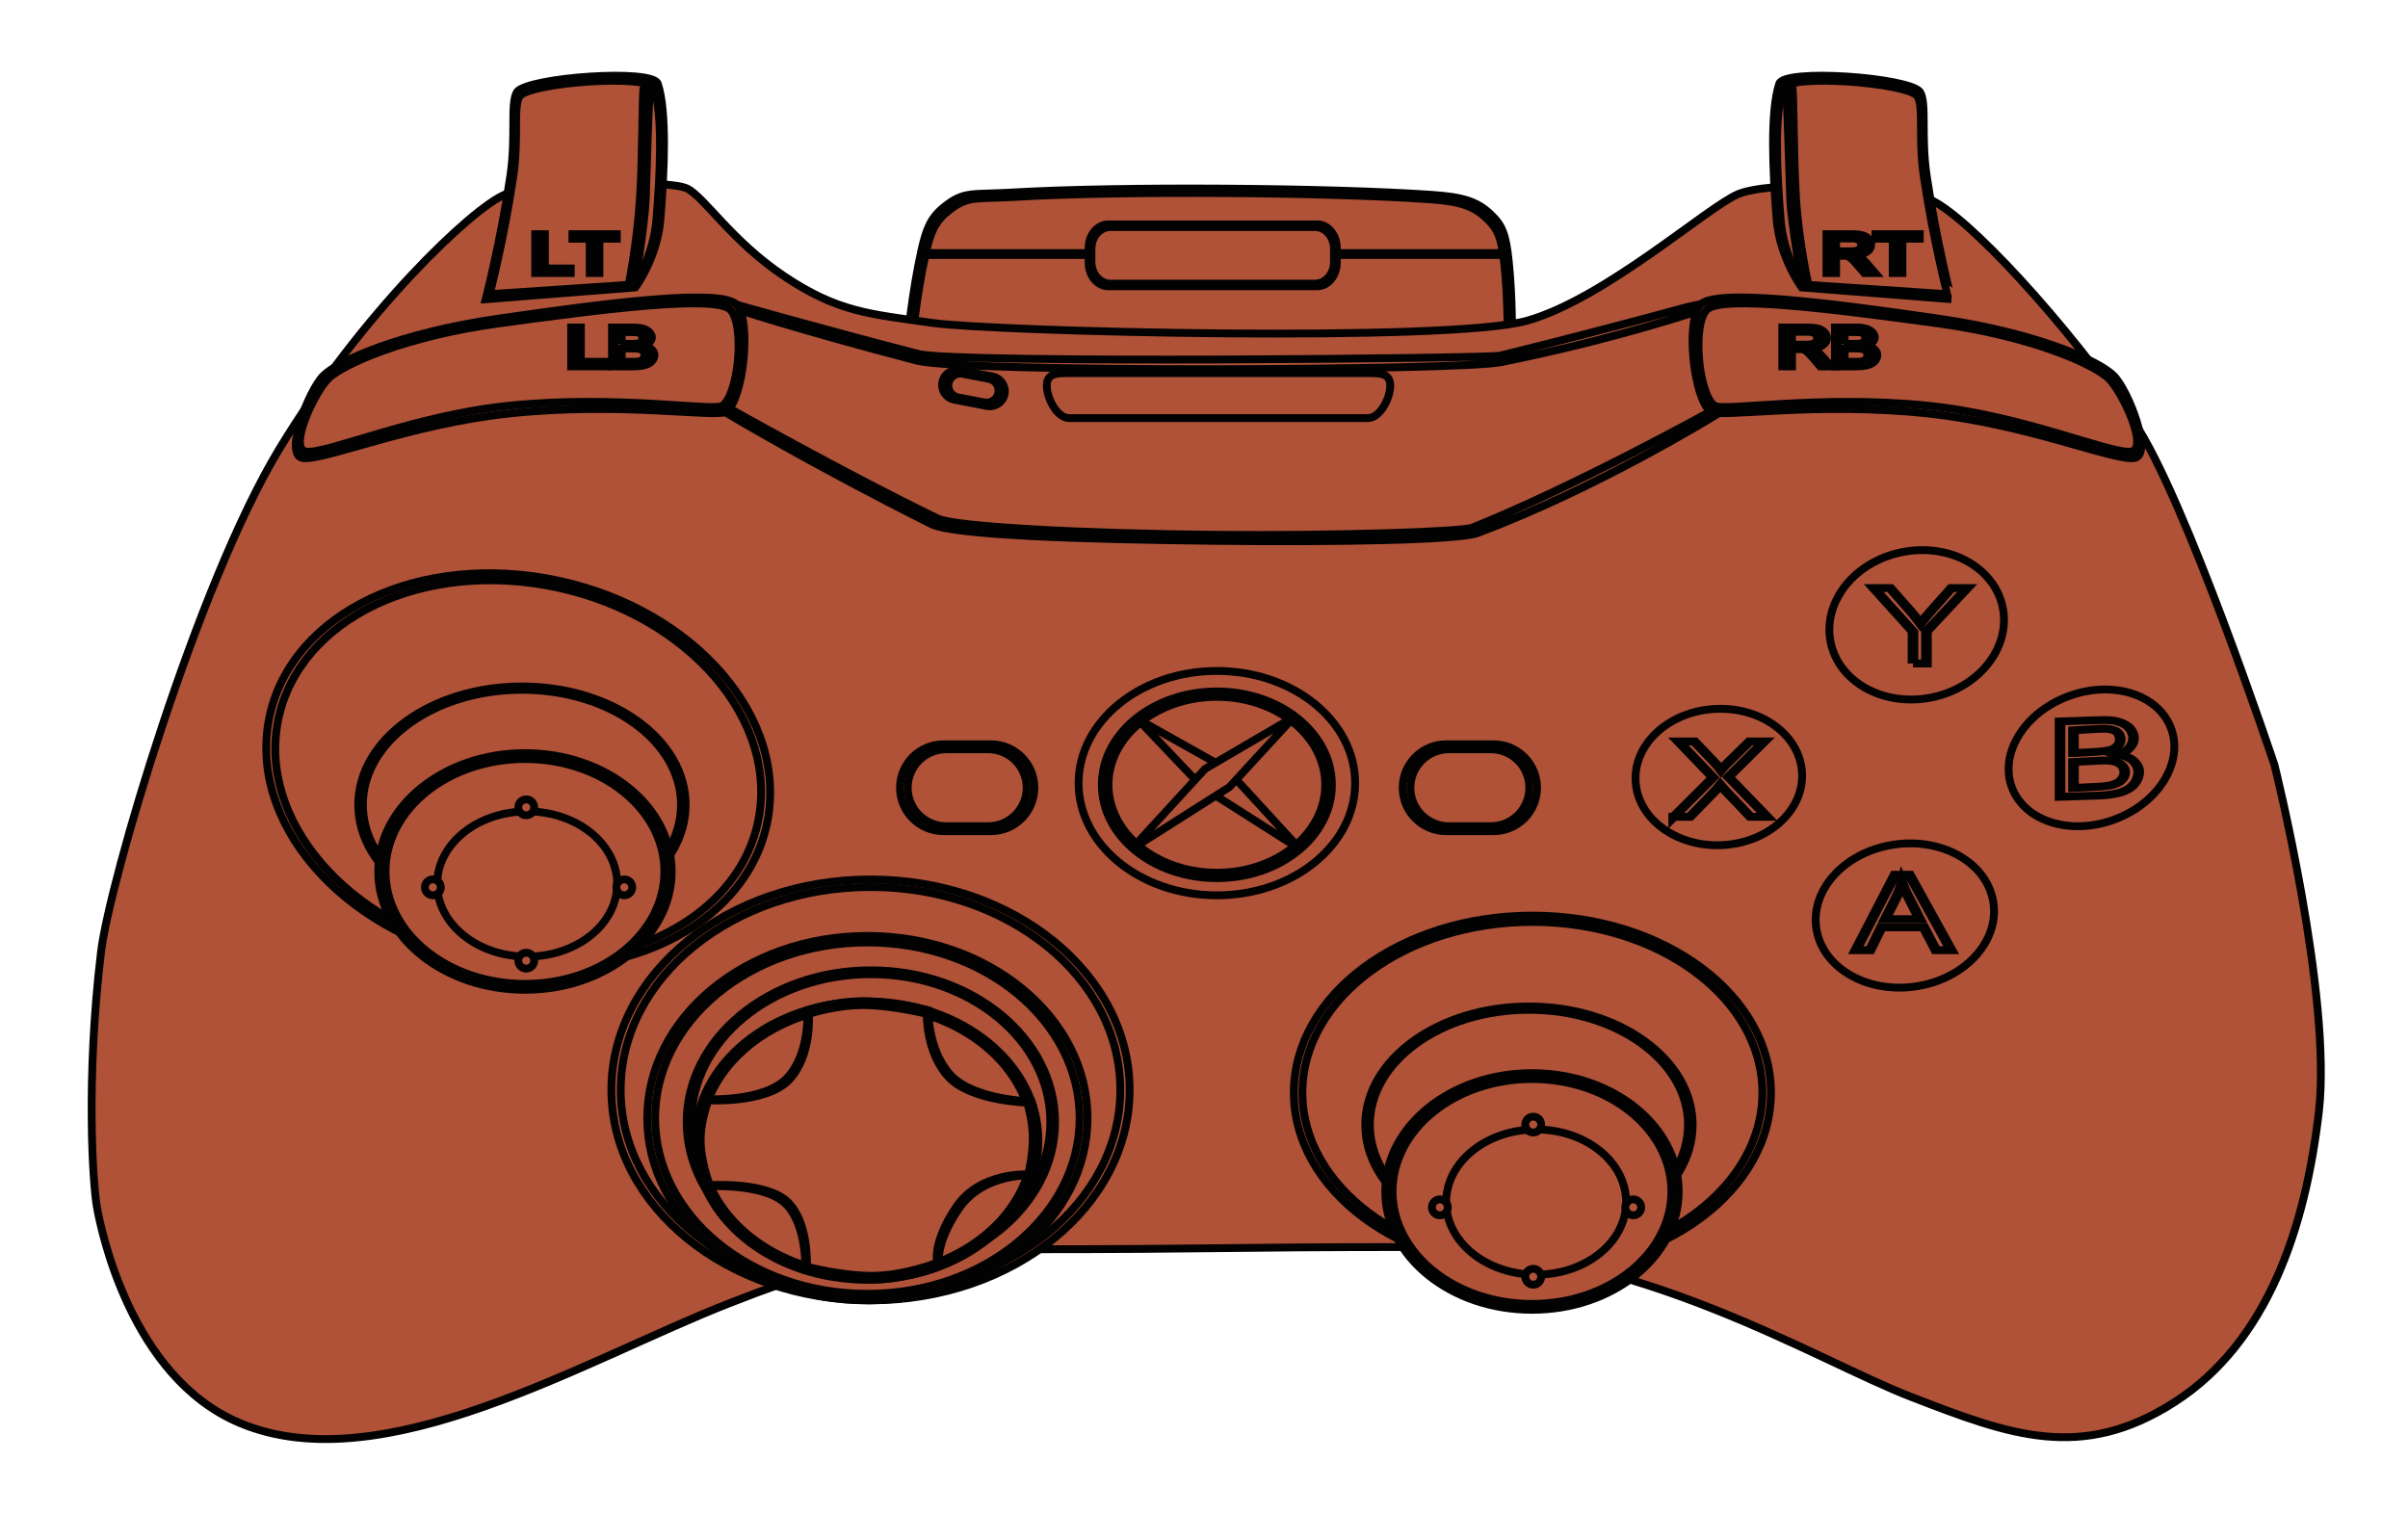 <?xml version="1.0" encoding="utf-8"?>
<!-- Generator: Adobe Illustrator 17.0.0, SVG Export Plug-In . SVG Version: 6.00 Build 0)  -->
<!DOCTYPE svg PUBLIC "-//W3C//DTD SVG 1.0//EN" "http://www.w3.org/TR/2001/REC-SVG-20010904/DTD/svg10.dtd">
<svg version="1.0" id="Layer_1" xmlns="http://www.w3.org/2000/svg" xmlns:xlink="http://www.w3.org/1999/xlink" x="0px" y="0px"
	 width="307.042px" height="192.958px" viewBox="0 0 307.042 192.958" enable-background="new 0 0 307.042 192.958"
	 xml:space="preserve">
<g id="Shape_7_copy_1_">
	<g id="Shape_7_copy">
		<g id="g6">
			<path id="path8" fill="#AF5238" stroke="#030202" stroke-miterlimit="10" d="M192.369,33.214
				c-0.359-3.346-0.818-4.48-2.238-5.834c-1.685-1.606-3.329-2.245-7.557-2.534c-13.054-0.893-39.461-1.119-53.553-0.294
				c-5.189,0.304-6.057-0.203-8.585,1.801c-1.807,1.432-2.342,2.893-2.952,5.606c-1.171,5.206-1.797,11.646-1.797,11.646h77.106
				C192.793,43.605,192.895,38.12,192.369,33.214z"/>
		</g>
	</g>
</g>
<g id="Shape_7_copy_2_1_">
	<g id="Shape_7_copy_2">
		<g id="g12">
			<path id="path14" fill="#AF5238" stroke="#030202" stroke-miterlimit="10" d="M191.813,33.648
				c-0.353-3.297-0.806-4.415-2.206-5.749c-1.66-1.583-3.28-2.213-7.446-2.497c-12.863-0.88-38.885-1.103-52.772-0.29
				c-5.113,0.299-5.969-0.2-8.46,1.775c-1.78,1.411-2.308,2.85-2.909,5.525c-1.153,5.13-1.77,11.476-1.77,11.476h75.981
				C192.23,43.887,192.331,38.482,191.813,33.648z"/>
		</g>
	</g>
</g>
<g id="Shape_30_1_">
	<g id="Shape_30">
		<g id="g18">
			<path id="path20" fill="#AF5238" stroke="#030202" stroke-miterlimit="10" d="M167.956,28.616h-26.647
				c-1.381,0-2.5,1.347-2.5,3.009v1.873c0,1.662,1.119,3.009,2.5,3.009h26.647c1.38,0,2.5-1.347,2.5-3.009v-1.873
				C170.456,29.964,169.336,28.616,167.956,28.616z"/>
		</g>
	</g>
</g>
<g id="Shape_31_1_">
	<g id="Shape_31">
		<g id="g24">
			<rect id="rect26" x="117.791" y="32.27" fill="#AF5238" stroke="#030202" stroke-miterlimit="10" width="74.267" height="0.25"/>
		</g>
	</g>
</g>
<g id="Shape_30_copy_1_">
	<g id="Shape_30_copy">
		<g id="g30">
			<path id="path32" fill="#AF5238" stroke="#030202" stroke-miterlimit="10" d="M167.651,28.951h-26.037
				c-1.349,0-2.443,1.233-2.443,2.755v1.714c0,1.521,1.094,2.755,2.443,2.755h26.037c1.349,0,2.443-1.233,2.443-2.755v-1.714
				C170.093,30.184,169,28.951,167.651,28.951z"/>
		</g>
	</g>
</g>
<g id="Shape_1_1_">
	<g id="Shape_1">
		<g id="g42">
			<path id="path44" connector-curvature="0" fill="#AF5238" stroke="#030202" stroke-miterlimit="10" d="M290.011,97.53
				c0,0-11.421-34.204-17.857-43.642c-8.504-12.469-21.359-26.514-26.178-28.498c-4.819-1.984-20.408-2.325-24.376-0.625
				c-3.968,1.701-16.915,13.286-26.836,16.12s-68.018,1.417-75.955,0.284c-7.936-1.133-11.938-1.359-18.741-5.893
				S89.872,25.173,87.605,24.039c-2.267-1.133-18.874-0.975-23.126,0.725c-4.252,1.701-18.357,15.17-28.845,32.457
				c-10.488,17.287-21.674,55.264-22.743,64.114c-1.984,16.437-1.034,29.84-0.534,32.59c0.5,2.75,4.24,21.661,18.232,27.548
				c18.129,7.627,43.918-8.035,62.374-15.264c19.232-7.533,23.758-6.899,37.182-6.899c26.644,0,24.654-0.283,51.304-0.283
				c27.211,0,49.853,14.328,62.325,19.146c12.472,4.818,21.609,8.277,33.514,0.625s16.69-22.321,18.391-37.058
				S290.011,97.53,290.011,97.53z"/>
		</g>
	</g>
</g>
<g id="Shape_16_copy_2_1_">
	<g id="Shape_16_copy_2">
		<g id="g48">
			
				<ellipse id="ellipse50" fill="#AF5238" stroke="#030202" stroke-miterlimit="10" cx="110.997" cy="138.99" rx="33.041" ry="26.837"/>
		</g>
	</g>
</g>
<g id="Shape_16_copy_3_1_">
	<g id="Shape_16_copy_3">
		<g id="g54">
			
				<ellipse id="ellipse56" fill="#AF5238" stroke="#030202" stroke-miterlimit="10" cx="110.997" cy="138.99" rx="31.854" ry="25.873"/>
		</g>
	</g>
</g>
<g id="Shape_16_copy_4_1_">
	<g id="Shape_16_copy_4">
		<g id="g60">
			
				<ellipse id="ellipse62" fill="#AF5238" stroke="#030202" stroke-miterlimit="10" cx="195.393" cy="139.342" rx="30.418" ry="22.581"/>
		</g>
	</g>
</g>
<g id="Shape_16_copy_5_1_">
	<g id="Shape_16_copy_5">
		<g id="g66">
			
				<ellipse id="ellipse68" fill="#AF5238" stroke="#030202" stroke-miterlimit="10" cx="195.393" cy="139.342" rx="29.325" ry="21.77"/>
		</g>
	</g>
</g>
<g id="Shape_16_copy_6_1_">
	<g id="Shape_16_copy_6">
		<g id="g72">
			<path id="path74" fill="#AF5238" stroke="#030202" stroke-miterlimit="10" d="M69.669,73.746
				c-17.632-3.12-33.534,5.312-35.518,18.832c-1.984,13.521,10.699,27.011,28.331,30.13S96.016,117.397,98,103.876
				C99.985,90.355,87.301,76.866,69.669,73.746z"/>
		</g>
	</g>
</g>
<g id="Shape_16_copy_7_1_">
	<g id="Shape_16_copy_7">
		<g id="g78">
			<path id="path80" fill="#AF5238" stroke="#030202" stroke-miterlimit="10" d="M69.54,74.625
				c-16.998-3.008-32.328,5.12-34.242,18.156c-1.913,13.035,10.315,26.04,27.313,29.047s32.329-5.12,34.242-18.156
				C98.767,90.638,86.538,77.633,69.54,74.625z"/>
		</g>
	</g>
</g>
<g id="Shape_16_1_">
	<g id="Shape_16">
		<g id="g84">
			
				<ellipse id="ellipse86" fill="#AF5238" stroke="#030202" stroke-miterlimit="10" cx="110.598" cy="142.59" rx="28.07" ry="23.238"/>
		</g>
	</g>
</g>
<g id="Shape_16_copy_1_">
	<g id="Shape_16_copy">
		<g id="g90">
			
				<ellipse id="ellipse92" fill="#AF5238" stroke="#030202" stroke-miterlimit="10" cx="110.598" cy="142.59" rx="27.062" ry="22.403"/>
		</g>
	</g>
</g>
<g id="Shape_12_1_">
	<g id="Shape_12">
		<g id="g96">
			
				<ellipse id="ellipse98" fill="#AF5238" stroke="#030202" stroke-miterlimit="10" cx="194.954" cy="143.44" rx="20.873" ry="15.091"/>
		</g>
	</g>
</g>
<g id="Shape_12_copy_6_1_">
	<g id="Shape_12_copy_6">
		<g id="g102">
			
				<ellipse id="ellipse104" fill="#AF5238" stroke="#030202" stroke-miterlimit="10" cx="194.954" cy="143.44" rx="20.283" ry="14.664"/>
		</g>
	</g>
</g>
<g id="Shape_12_copy_1_">
	<g id="Shape_12_copy">
		<g id="g108">
			
				<ellipse id="ellipse110" fill="#AF5238" stroke="#030202" stroke-miterlimit="10" cx="195.34" cy="151.942" rx="18.707" ry="15.091"/>
		</g>
	</g>
</g>
<g id="Shape_12_copy_7_1_">
	<g id="Shape_12_copy_7">
		<g id="g114">
			
				<ellipse id="ellipse116" fill="#AF5238" stroke="#030202" stroke-miterlimit="10" cx="195.34" cy="151.942" rx="17.777" ry="14.34"/>
		</g>
	</g>
</g>
<g id="Shape_12_copy_8_1_">
	<g id="Shape_12_copy_8">
		<g id="g120">
			
				<ellipse id="ellipse122" fill="#AF5238" stroke="#030202" stroke-miterlimit="10" cx="195.873" cy="153.292" rx="11.474" ry="9.256"/>
		</g>
	</g>
</g>
<g id="Shape_12_copy_4_1_">
	<g id="Shape_12_copy_4">
		<g id="g126">
			
				<ellipse id="ellipse128" fill="#AF5238" stroke="#030202" stroke-miterlimit="10" cx="111.044" cy="143.08" rx="23.486" ry="19.342"/>
		</g>
	</g>
</g>
<g id="Shape_12_copy_5_1_">
	<g id="Shape_12_copy_5">
		<g id="g132">
			
				<ellipse id="ellipse134" fill="#AF5238" stroke="#030202" stroke-miterlimit="10" cx="111.044" cy="143.079" rx="22.882" ry="18.844"/>
		</g>
	</g>
</g>
<g id="Shape_15_1_">
	<g id="Shape_15">
		<g id="g138">
			
				<ellipse id="ellipse140" fill="#AF5238" stroke="#030202" stroke-miterlimit="10" cx="110.518" cy="145.452" rx="21.885" ry="17.742"/>
		</g>
	</g>
</g>
<g id="Shape_15_copy_1_">
	<g id="Shape_15_copy">
		<g id="g144">
			
				<ellipse id="ellipse146" fill="#AF5238" stroke="#030202" stroke-miterlimit="10" cx="110.518" cy="145.452" rx="21.184" ry="17.174"/>
		</g>
	</g>
</g>
<g id="Shape_14_1_">
	<g id="Shape_14">
		<g id="g150">
			<path id="path152" fill="#AF5238" stroke="#030202" stroke-miterlimit="10" d="M131.546,140.47c0,0-7.335-0.171-10.308-3.356
				c-2.973-3.185-2.85-8.276-2.85-8.276s-4.115-1.045-7.868-1.15c-3.889-0.108-7.593,1.153-7.593,1.153s0.425,5.423-2.548,8.607
				c-2.973,3.184-10.614,2.723-10.614,2.723s-1.028,2.56-1.028,5.214c0,2.858,1.2,5.911,1.2,5.911s7.51-0.506,10.271,2.254
				c2.761,2.76,2.463,8.44,2.463,8.44s4.456,1.2,8.539,1.2c4.197,0,8.538-1.714,8.538-1.714s-0.674-2.659,2.511-7.329
				s9.418-4.254,9.418-4.254s0.566-2.107,0.618-4.509C132.348,142.905,131.546,140.47,131.546,140.47z"/>
		</g>
	</g>
</g>
<g id="Shape_14_copy_1_">
	<g id="Shape_14_copy">
		<g id="g156">
			<path id="path158" fill="#AF5238" stroke="#030202" stroke-miterlimit="10" d="M130.962,140.608c0,0-7.132-0.167-10.022-3.263
				c-2.891-3.096-2.771-8.047-2.771-8.047s-4.001-1.016-7.65-1.117c-3.782-0.105-7.382,1.121-7.382,1.121s0.413,5.272-2.477,8.368
				c-2.891,3.096-10.319,2.648-10.319,2.648s-1,2.489-1,5.07c0,2.779,1.167,5.747,1.167,5.747s7.302-0.492,9.986,2.191
				c2.684,2.683,2.394,8.206,2.394,8.206s4.333,1.167,8.302,1.167c4.081,0,8.301-1.667,8.301-1.667s-0.656-2.585,2.441-7.126
				c3.097-4.541,9.156-4.136,9.156-4.136s0.55-2.049,0.601-4.384C131.742,142.975,130.962,140.608,130.962,140.608z"/>
		</g>
	</g>
</g>
<g id="Shape_13_1_">
	<g id="Shape_13">
		<g id="g162">
			<circle id="circle164" fill="#AF5238" stroke="#030202" stroke-miterlimit="10" cx="195.5" cy="143.412" r="1.014"/>
		</g>
	</g>
</g>
<g id="Shape_13_copy_1_">
	<g id="Shape_13_copy">
		<g id="g168">
			<circle id="circle170" fill="#AF5238" stroke="#030202" stroke-miterlimit="10" cx="195.5" cy="162.817" r="1.014"/>
		</g>
	</g>
</g>
<g id="Shape_13_copy_2_1_">
	<g id="Shape_13_copy_2">
		<g id="g174">
			<circle id="circle176" fill="#AF5238" stroke="#030202" stroke-miterlimit="10" cx="208.255" cy="153.965" r="1.014"/>
		</g>
	</g>
</g>
<g id="Shape_13_copy_3_1_">
	<g id="Shape_13_copy_3">
		<g id="g180">
			<circle id="circle182" fill="#AF5238" stroke="#030202" stroke-miterlimit="10" cx="183.595" cy="153.965" r="1.014"/>
		</g>
	</g>
</g>
<g id="Shape_13_copy_4_1_">
	<g id="Shape_13_copy_4">
		<g id="g186">
			<circle id="circle188" fill="#AF5238" stroke="#030202" stroke-miterlimit="10" cx="65.398" cy="101.253" r="1.014"/>
		</g>
	</g>
</g>
<g id="Shape_12_copy_9_1_">
	<g id="Shape_12_copy_9">
		<g id="g192">
			
				<ellipse id="ellipse194" fill="#AF5238" stroke="#030202" stroke-miterlimit="10" cx="66.553" cy="102.631" rx="20.873" ry="15.091"/>
		</g>
	</g>
</g>
<g id="Shape_12_copy_10_1_">
	<g id="Shape_12_copy_10">
		<g id="g198">
			
				<ellipse id="ellipse200" fill="#AF5238" stroke="#030202" stroke-miterlimit="10" cx="66.553" cy="102.631" rx="20.283" ry="14.664"/>
		</g>
	</g>
</g>
<g id="Shape_12_copy_11_1_">
	<g id="Shape_12_copy_11">
		<g id="g204">
			
				<ellipse id="ellipse206" fill="#AF5238" stroke="#030202" stroke-miterlimit="10" cx="66.938" cy="111.133" rx="18.708" ry="15.091"/>
		</g>
	</g>
</g>
<g id="Shape_12_copy_12_1_">
	<g id="Shape_12_copy_12">
		<g id="g210">
			
				<ellipse id="ellipse212" fill="#AF5238" stroke="#030202" stroke-miterlimit="10" cx="66.938" cy="111.133" rx="17.777" ry="14.34"/>
		</g>
	</g>
</g>
<g id="Shape_12_copy_13_1_">
	<g id="Shape_12_copy_13">
		<g id="g216">
			
				<ellipse id="ellipse218" fill="#AF5238" stroke="#030202" stroke-miterlimit="10" cx="67.222" cy="112.733" rx="11.475" ry="9.256"/>
		</g>
	</g>
</g>
<g id="Shape_13_copy_8_1_">
	<g id="Shape_13_copy_8">
		<g id="g222">
			<circle id="circle224" fill="#AF5238" stroke="#030202" stroke-miterlimit="10" cx="67.099" cy="122.508" r="1.014"/>
		</g>
	</g>
</g>
<g id="Shape_13_copy_9_1_">
	<g id="Shape_13_copy_9">
		<g id="g228">
			<circle id="circle230" fill="#AF5238" stroke="#030202" stroke-miterlimit="10" cx="79.604" cy="113.156" r="1.014"/>
		</g>
	</g>
</g>
<g id="Shape_13_copy_10_1_">
	<g id="Shape_13_copy_10">
		<g id="g234">
			<circle id="circle236" fill="#AF5238" stroke="#030202" stroke-miterlimit="10" cx="55.194" cy="113.156" r="1.014"/>
		</g>
	</g>
</g>
<g id="Shape_13_copy_11_1_">
	<g id="Shape_13_copy_11">
		<g id="g240">
			<circle id="circle242" fill="#AF5238" stroke="#030202" stroke-miterlimit="10" cx="67.099" cy="102.954" r="1.014"/>
		</g>
	</g>
</g>
<g id="Shape_11_1_">
	<g id="g246">
		<path id="ellipse248" connector-curvature="0" fill="#AF5238" stroke="#030202" stroke-miterlimit="10" d="
			M255.374,77.513c1.012,5.123-3.085,10.247-9.149,11.444s-11.8-1.985-12.812-7.109c-1.012-5.123,3.085-10.247,9.149-11.444
			C248.626,69.207,254.362,72.389,255.374,77.513L255.374,77.513z"/>
	</g>
</g>
<g id="Shape_11_copy_1_">
	<g id="Shape_11_copy">
		<g id="g252">
			<path id="path254" fill="#AF5238" stroke="#030202" stroke-miterlimit="10" d="M254.136,114.865
				c-0.917-4.971-6.696-8.157-12.909-7.115s-10.507,5.916-9.59,10.887c0.917,4.971,6.696,8.156,12.909,7.115
				C250.759,124.711,255.053,119.836,254.136,114.865z"/>
		</g>
	</g>
</g>
<g id="Shape_11_copy_3_1_">
	<g id="Shape_11_copy_3">
		<g id="g258">
			<path id="path260" fill="#AF5238" stroke="#030202" stroke-miterlimit="10" d="M229.762,98.324
				c-0.408-4.786-5.482-8.324-11.334-7.901c-5.852,0.422-10.266,4.644-9.858,9.43s5.482,8.324,11.334,7.901
				C225.756,107.332,230.17,103.11,229.762,98.324z"/>
		</g>
	</g>
</g>
<g id="Shape_11_copy_2_1_">
	<g id="Shape_11_copy_2">
		<g id="g264">
			<path id="path266" fill="#AF5238" stroke="#030202" stroke-miterlimit="10" d="M276.897,93.071
				c-1.485-4.391-7.263-6.35-12.904-4.375c-5.642,1.974-9.011,7.134-7.526,11.525c1.485,4.391,7.263,6.349,12.904,4.375
				C275.013,102.621,278.383,97.461,276.897,93.071z"/>
		</g>
	</g>
</g>
<g id="Shape_8_1_">
	<g id="Shape_8">
		<g id="g270">
			<path id="path272" fill="#AF5238" stroke="#030202" stroke-miterlimit="10" d="M174.4,47.582h-38.053
				c-1.585,0-2.87,0.009-2.87,1.594c0,1.585,1.285,4.145,2.87,4.145H174.4c1.585,0,2.87-2.56,2.87-4.145
				C177.27,47.591,175.985,47.582,174.4,47.582z"/>
		</g>
	</g>
</g>
<g id="Shape_9_1_">
	<g id="Shape_9">
		<g id="g276">
			<path id="path278" fill="#AF5238" stroke="#030202" stroke-miterlimit="10" d="M126.573,48.018l-4.175-0.804
				c-1.038-0.2-2.04,0.479-2.24,1.517c-0.2,1.037,0.48,2.04,1.517,2.24l4.175,0.804c1.038,0.2,2.04-0.479,2.24-1.517
				C128.289,49.221,127.61,48.218,126.573,48.018z"/>
		</g>
	</g>
</g>
<g id="Shape_9_copy_1_">
	<g id="Shape_9_copy">
		<g id="g282">
			<path id="path284" fill="#AF5238" stroke="#030202" stroke-miterlimit="10" d="M126.083,48.313l-3.34-0.643
				c-0.83-0.16-1.632,0.383-1.792,1.213s0.383,1.632,1.214,1.792l3.339,0.643c0.83,0.16,1.633-0.383,1.792-1.214
				C127.456,49.276,126.913,48.473,126.083,48.313z"/>
		</g>
	</g>
</g>
<g id="Shape_10_1_">
	<g id="Shape_10">
		<g id="g288">
			<path id="path290" fill="#AF5238" stroke="#030202" stroke-miterlimit="10" d="M191.3,45.35
				c-1.459,0.361-69.374,1.035-74.192-0.213c-12.386-3.208-23.39-6.339-23.39-6.339v0.564c0,0,7.57,2.546,23.178,6.625
				c6.031,1.576,69.034,1.275,74.405,0.213c14.601-2.889,26.042-6.801,26.042-6.801v-0.85
				C217.342,38.549,205.514,41.833,191.3,45.35z"/>
		</g>
	</g>
</g>
<g id="Shape_10_copy_1_">
	<g id="Shape_10_copy">
		<g id="g294">
			<path id="path296" fill="#AF5238" stroke="#030202" stroke-miterlimit="10" d="M218.031,52.508c0,0-17.139,9.487-30.291,14.773
				c-1.29,0.519-16.815,1.065-32.96,0.916c-16.173-0.149-32.968-0.995-35.199-2.071c-11.664-5.63-27.059-14.316-27.059-14.316v0.793
				c0,0,10.822,6.511,26.234,14.234c2.848,1.427,19.374,1.947,35.931,2.134c15.63,0.176,31.234-0.072,33.728-0.999
				c15.05-5.597,30.193-14.935,30.193-14.935L218.031,52.508z"/>
		</g>
	</g>
</g>
<g id="Shape_4_1_">
	<g id="Shape_4">
		<g id="g300">
			<path id="path302" fill="#AF5238" stroke="#030202" stroke-miterlimit="10" d="M93.936,38.867
				c-1.913-2.125-16.601-0.235-30.384,1.765c-12.516,1.817-20.408,5.363-22.321,7.276c-1.913,1.913-5.114,10.271-2.567,10.513
				c2.851,0.271,13.641-4.328,26.19-5.683c14.503-1.566,26.694,0.622,27.807-0.268C94.787,50.77,95.85,40.993,93.936,38.867z"/>
		</g>
	</g>
</g>
<g id="Shape_4_copy_1_">
	<g id="Shape_4_copy">
		<g id="g306">
			<path id="path308" fill="#AF5238" stroke="#030202" stroke-miterlimit="10" d="M93.136,39.509
				c-1.846-1.928-16.136-0.094-29.434,1.72c-12.076,1.647-19.911,5.236-21.756,6.971s-5.309,9.18-2.852,9.4
				c2.751,0.246,13.757-4.64,25.864-5.869c13.993-1.421,26.113,0.802,27.186-0.005C94.195,50.185,94.982,41.437,93.136,39.509z"/>
		</g>
	</g>
</g>
<g id="Shape_5_1_">
	<g id="Shape_5">
		<g id="g312">
			<path id="path314" fill="#AF5238" stroke="#030202" stroke-miterlimit="10" d="M126.35,94.915h-6.048
				c-3.061,0-5.542,2.481-5.542,5.541s2.481,5.541,5.542,5.541h6.048c3.061,0,5.542-2.481,5.542-5.541S129.411,94.915,126.35,94.915
				z"/>
		</g>
	</g>
</g>
<g id="Shape_5_copy_1_">
	<g id="Shape_5_copy">
		<g id="g318">
			<path id="path320" fill="#AF5238" stroke="#030202" stroke-miterlimit="10" d="M126.003,95.552h-5.354
				c-2.71,0-4.906,2.196-4.906,4.906c0,2.709,2.197,4.905,4.906,4.905h5.354c2.71,0,4.906-2.196,4.906-4.905
				C130.909,97.748,128.712,95.552,126.003,95.552z"/>
		</g>
	</g>
</g>
<g id="Shape_2_copy_3_1_">
	<g id="Shape_2_copy_3">
		<g id="g324">
			<path id="path326" fill="#AF5238" stroke="#030202" stroke-miterlimit="10" d="M83.873,10.67
				c-0.665-1.955-16.464-0.8-17.937,1.034c-0.909,1.451-0.096,5.51-0.86,10.713c-1.208,8.231-3.145,15.741-3.145,15.741
				l19.079-1.503c0,0,2.786-3.754,3.189-8.593C84.715,21.889,85.044,14.111,83.873,10.67z"/>
		</g>
	</g>
</g>
<g id="Shape_2_copy_1_">
	<g id="Shape_2_copy">
		<g id="g330">
			<path id="path332" fill="#AF5238" stroke="#030202" stroke-miterlimit="10" d="M83.397,11.267
				c-0.635-1.867-15.721-0.764-17.128,0.987c-0.868,1.385-0.092,5.262-0.821,10.229c-1.154,7.86-3.003,15.032-3.003,15.032
				l18.511-1.243c0,0,2.352-3.665,2.735-8.187C84.193,22.159,84.528,14.591,83.397,11.267z"/>
		</g>
	</g>
</g>
<g id="g336">
	
		<path id="path338" nodetypes="zzcczzczcz" connector-curvature="0" fill="#AF5238" stroke="#030202" stroke-miterlimit="10" d="
		M82.075,11.193c-0.201,0.527-0.114,8.516-0.484,14.224s-1.435,10.91-1.435,10.91l0.801-0.051c0,0,1.238-7.59,1.376-10.771
		c0.138-3.181,0.369-13.551,0.594-13.986s0.339-0.447,0.339-0.447s-0.143-0.138-0.34-0.225c-0.197-0.086-0.478-0.173-0.478-0.173
		S82.277,10.666,82.075,11.193L82.075,11.193z"/>
</g>
<g id="Shape_4_copy_2_1_">
	<g id="Shape_4_copy_2">
		<g id="g342">
			<path id="path344" fill="#AF5238" stroke="#030202" stroke-miterlimit="10" d="M269.516,47.908
				c-1.913-1.913-9.805-5.459-22.321-7.276c-13.783-2-28.471-3.891-30.384-1.765s-0.85,11.903,1.276,13.603
				c1.112,0.89,13.303-1.298,27.807,0.268c12.549,1.355,23.339,5.954,26.19,5.683C274.63,58.179,271.429,49.821,269.516,47.908z"/>
		</g>
	</g>
</g>
<g id="Shape_4_copy_3_1_">
	<g id="Shape_4_copy_3">
		<g id="g348">
			<path id="path350" fill="#AF5238" stroke="#030202" stroke-miterlimit="10" d="M268.801,48.201
				c-1.846-1.735-9.681-5.324-21.756-6.971c-13.298-1.814-27.589-3.648-29.434-1.72c-1.846,1.928-1.059,10.675,0.992,12.217
				c1.073,0.807,13.193-1.416,27.186,0.005c12.108,1.229,23.113,6.115,25.864,5.869C274.11,57.38,270.647,49.935,268.801,48.201z"/>
		</g>
	</g>
</g>
<g id="Shape_5_copy_2_1_">
	<g id="Shape_5_copy_2">
		<g id="g354">
			<path id="path356" fill="#AF5238" stroke="#030202" stroke-miterlimit="10" d="M190.445,94.915h-6.048
				c-3.061,0-5.542,2.481-5.542,5.541s2.481,5.541,5.542,5.541h6.048c3.061,0,5.542-2.481,5.542-5.541
				S193.506,94.915,190.445,94.915z"/>
		</g>
	</g>
</g>
<g id="Shape_5_copy_3_1_">
	<g id="Shape_5_copy_3">
		<g id="g360">
			<path id="path362" fill="#AF5238" stroke="#030202" stroke-miterlimit="10" d="M190.098,95.552h-5.354
				c-2.71,0-4.906,2.196-4.906,4.906c0,2.709,2.197,4.905,4.906,4.905h5.354c2.71,0,4.906-2.196,4.906-4.905
				C195.005,97.748,192.808,95.552,190.098,95.552z"/>
		</g>
	</g>
</g>
<g id="Shape_2_copy_4_1_">
	<g id="Shape_2_copy_4">
		<g id="g366">
			<path id="path368" fill="#AF5238" stroke="#030202" stroke-miterlimit="10" d="M245.671,22.417
				c-0.764-5.203,0.049-9.262-0.86-10.713c-1.474-1.834-17.272-2.989-17.937-1.034c-1.171,3.441-0.842,11.219-0.327,17.392
				c0.404,4.84,3.189,8.593,3.189,8.593l19.08,1.503C248.815,38.158,246.879,30.648,245.671,22.417z"/>
		</g>
	</g>
</g>
<g id="Shape_2_copy_5_1_">
	<g id="Shape_2_copy_5">
		<g id="g372">
			<path id="path374" fill="#AF5238" stroke="#030202" stroke-miterlimit="10" d="M245.299,22.484
				c-0.729-4.968,0.047-8.844-0.821-10.229c-1.408-1.751-16.493-2.854-17.128-0.987c-1.131,3.325-0.796,10.892-0.294,16.819
				c0.383,4.522,2.735,8.187,2.735,8.187l18.511,1.243C248.302,37.515,246.454,30.344,245.299,22.484z"/>
		</g>
	</g>
</g>
<g id="Shape_6_copy_2_1_">
	<g id="Shape_6_copy_2">
		<g id="g384">
			
				<ellipse id="ellipse386" fill="#AF5238" stroke="#030202" stroke-miterlimit="10" cx="155.161" cy="99.868" rx="17.631" ry="14.307"/>
		</g>
	</g>
</g>
<g id="Shape_6_1_">
	<g id="Shape_6">
		<g id="g402">
			
				<ellipse id="ellipse404" fill="#AF5238" stroke="#030202" stroke-miterlimit="10" cx="155.161" cy="100.081" rx="14.668" ry="11.903"/>
		</g>
	</g>
</g>
<g id="Shape_6_copy_1_">
	<g id="Shape_6_copy">
		<g id="g408">
			
				<ellipse id="ellipse410" fill="#AF5238" stroke="#030202" stroke-miterlimit="10" cx="155.161" cy="100.081" rx="13.819" ry="11.214"/>
		</g>
	</g>
</g>
<g id="A">
	<g id="text413" transform="matrix(1.351 0 0 1 1327.26 560.451)">
		<path id="path4836" fill="#AF5238" stroke="#030202" stroke-miterlimit="10" d="M-807.273-439.284l3.692-9.614h1.371l3.935,9.614
			h-1.449l-1.121-2.912h-4.02l-1.056,2.912H-807.273z M-804.499-443.231h3.259l-1.003-2.663c-0.306-0.809-0.533-1.473-0.682-1.994
			c-0.122,0.616-0.295,1.229-0.518,1.836L-804.499-443.231z"/>
	</g>
</g>
<g id="B">
	<g id="text416" transform="matrix(1.351 0 0 1 1425.899 482.233)">
		
			<path id="path4839" nodetypes="ccscccccccccssccscscccscccsccccccscc" connector-curvature="0" fill="#AF5238" stroke="#030202" stroke-miterlimit="10" d="
			M-861.012-380.62v-9.614l3.703-0.163c0.734-0.032,1.348,0,1.791,0.194c0.444,0.195,0.815,0.429,1.067,0.833
			c0.251,0.404,0.377,0.827,0.377,1.269c0,0.411-0.112,0.798-0.334,1.161s-0.584,0.721-1.034,0.944
			c0.581,0.171,1.053,0.396,1.365,0.807c0.313,0.411,0.493,0.864,0.493,1.423c0,0.45-0.119,0.901-0.309,1.288
			c-0.19,0.387-0.425,0.685-0.705,0.895c-0.28,0.21-0.655,0.433-1.077,0.541c-0.422,0.107-0.963,0.232-1.575,0.258L-861.012-380.62z
			 M-859.74-386.195l2.175-0.163c0.563-0.042,0.992-0.135,1.237-0.209c0.324-0.096,0.591-0.321,0.755-0.544
			c0.164-0.223,0.246-0.503,0.246-0.839c0-0.319-0.076-0.6-0.229-0.843s-0.396-0.344-0.68-0.433
			c-0.284-0.09-0.797-0.092-1.487-0.037l-2.018,0.163V-386.195z M-859.74-381.755l2.49-0.163c0.41-0.027,0.724-0.113,0.89-0.144
			c0.293-0.052,0.562-0.205,0.759-0.327c0.197-0.122,0.358-0.301,0.485-0.534c0.127-0.234,0.214-0.536,0.214-0.842
			c0-0.358-0.116-0.637-0.299-0.902c-0.184-0.264-0.462-0.385-0.788-0.492c-0.326-0.107-0.82-0.106-1.431-0.063l-2.32,0.163
			V-381.755z"/>
	</g>
</g>
<g id="Y">
	<g id="text419" transform="matrix(1.351 0 0 1 1336.065 414.219)">
		<path id="path4918" fill="#AF5238" stroke="#030202" stroke-miterlimit="10" d="M-808.395-329.609v-4.073l-3.705-5.542h1.548
			l1.895,2.899c0.35,0.542,0.675,1.084,0.977,1.626c0.289-0.503,0.638-1.069,1.049-1.699l1.862-2.827h1.482l-3.836,5.542v4.073
			H-808.395z"/>
	</g>
</g>
<g id="RB">
	<g id="text422" transform="matrix(1.351 0 0 1 1287.438 262.672)">
		<path id="path4842" fill="#AF5238" stroke="#030202" stroke-miterlimit="10" d="M-784.608-215.949v-4.958h2.198
			c0.442,0,0.778,0.045,1.008,0.134c0.23,0.089,0.414,0.246,0.551,0.472c0.138,0.225,0.206,0.475,0.206,0.747
			c0,0.352-0.114,0.648-0.342,0.889c-0.228,0.241-0.579,0.395-1.055,0.46c0.174,0.083,0.306,0.166,0.396,0.247
			c0.192,0.176,0.373,0.396,0.545,0.66l0.862,1.349h-0.825l-0.656-1.032c-0.192-0.298-0.349-0.525-0.473-0.683
			c-0.124-0.158-0.235-0.268-0.333-0.331c-0.098-0.063-0.198-0.107-0.299-0.132c-0.074-0.016-0.196-0.024-0.365-0.024h-0.761v2.202
			H-784.608z M-783.952-218.719h1.41c0.3,0,0.534-0.031,0.703-0.093c0.169-0.062,0.298-0.161,0.386-0.298
			c0.088-0.136,0.132-0.285,0.132-0.445c0-0.234-0.085-0.427-0.255-0.578c-0.17-0.151-0.439-0.227-0.807-0.227h-1.569V-218.719z"/>
		<path id="path4844" fill="#AF5238" stroke="#030202" stroke-miterlimit="10" d="M-779.64-215.949v-4.958h1.86
			c0.379,0,0.683,0.05,0.911,0.15c0.229,0.1,0.408,0.255,0.538,0.463s0.194,0.427,0.194,0.654c0,0.212-0.057,0.411-0.172,0.599
			c-0.115,0.187-0.289,0.338-0.521,0.453c0.3,0.088,0.53,0.238,0.692,0.45c0.161,0.212,0.242,0.462,0.242,0.751
			c0,0.232-0.049,0.448-0.147,0.648s-0.219,0.353-0.364,0.462s-0.325,0.19-0.543,0.245c-0.218,0.055-0.484,0.083-0.8,0.083H-779.64z
			 M-778.984-218.824h1.072c0.291,0,0.499-0.019,0.626-0.057c0.167-0.05,0.293-0.132,0.377-0.247
			c0.085-0.115,0.127-0.259,0.127-0.433c0-0.165-0.039-0.309-0.118-0.435s-0.192-0.211-0.338-0.257s-0.398-0.069-0.754-0.069h-0.991
			V-218.824z M-778.984-216.534h1.234c0.212,0,0.361-0.008,0.446-0.024c0.151-0.027,0.277-0.072,0.379-0.135
			c0.101-0.063,0.185-0.155,0.25-0.276c0.065-0.121,0.098-0.26,0.098-0.418c0-0.185-0.047-0.346-0.142-0.482
			c-0.095-0.136-0.226-0.232-0.394-0.287s-0.41-0.083-0.725-0.083h-1.147V-216.534z"/>
	</g>
</g>
<g id="RT">
	<g id="text425" transform="matrix(1.351 0 0 1 1309.931 215.061)">
		<path id="path4847" fill="#AF5238" stroke="#030202" stroke-miterlimit="10" d="M-797.091-180.241v-4.958h2.198
			c0.442,0,0.778,0.045,1.008,0.134c0.23,0.089,0.414,0.246,0.551,0.472c0.138,0.225,0.206,0.475,0.206,0.747
			c0,0.352-0.114,0.648-0.342,0.889s-0.579,0.395-1.055,0.46c0.174,0.083,0.306,0.166,0.396,0.247
			c0.192,0.176,0.373,0.396,0.544,0.66l0.862,1.349h-0.825l-0.656-1.032c-0.192-0.298-0.349-0.525-0.473-0.683
			c-0.124-0.158-0.235-0.268-0.333-0.331c-0.098-0.063-0.198-0.107-0.299-0.132c-0.074-0.016-0.196-0.024-0.365-0.024h-0.761v2.202
			H-797.091z M-796.435-183.011h1.41c0.3,0,0.534-0.031,0.703-0.093c0.169-0.062,0.298-0.161,0.386-0.298
			c0.088-0.136,0.132-0.285,0.132-0.445c0-0.234-0.085-0.427-0.255-0.578c-0.17-0.151-0.439-0.227-0.807-0.227h-1.569V-183.011z"/>
		<path id="path4849" fill="#AF5238" stroke="#030202" stroke-miterlimit="10" d="M-790.834-180.241v-4.373h-1.634v-0.585h3.93
			v0.585h-1.64v4.373H-790.834z"/>
	</g>
</g>
<g id="LB">
	<g id="text428" transform="matrix(1.351 0 0 1 670.475 262.672)">
		<path id="path5007" fill="#AF5238" stroke="#030202" stroke-miterlimit="10" d="M-442.243-215.949v-4.958h0.656v4.373h2.442v0.585
			H-442.243z"/>
		<path id="path5009" fill="#AF5238" stroke="#030202" stroke-miterlimit="10" d="M-438.388-215.949v-4.958h1.86
			c0.379,0,0.683,0.05,0.911,0.15c0.229,0.1,0.408,0.255,0.538,0.463s0.194,0.427,0.194,0.654c0,0.212-0.057,0.411-0.172,0.599
			c-0.115,0.187-0.289,0.338-0.521,0.453c0.3,0.088,0.53,0.238,0.692,0.45s0.242,0.462,0.242,0.751c0,0.232-0.049,0.448-0.147,0.648
			s-0.219,0.353-0.364,0.462c-0.144,0.108-0.325,0.19-0.543,0.245c-0.218,0.055-0.484,0.083-0.8,0.083H-438.388z M-437.732-218.824
			h1.072c0.291,0,0.499-0.019,0.626-0.057c0.167-0.05,0.293-0.132,0.377-0.247c0.085-0.115,0.127-0.259,0.127-0.433
			c0-0.165-0.039-0.309-0.118-0.435s-0.192-0.211-0.338-0.257c-0.147-0.046-0.398-0.069-0.754-0.069h-0.991V-218.824z
			 M-437.732-216.534h1.234c0.212,0,0.361-0.008,0.446-0.024c0.151-0.027,0.277-0.072,0.379-0.135
			c0.101-0.063,0.185-0.155,0.25-0.276c0.065-0.121,0.098-0.26,0.098-0.418c0-0.185-0.047-0.346-0.142-0.482
			s-0.226-0.232-0.394-0.287s-0.41-0.083-0.725-0.083h-1.147V-216.534z"/>
	</g>
</g>
<g id="LT">
	<g id="text431" transform="matrix(1.351 0 0 1 652.151 215.061)">
		<path id="path5012" fill="#AF5238" stroke="#030202" stroke-miterlimit="10" d="M-432.074-180.241v-4.958h0.656v4.373h2.442v0.585
			H-432.074z"/>
		<path id="path5014" fill="#AF5238" stroke="#030202" stroke-miterlimit="10" d="M-426.93-180.241v-4.373h-1.634v-0.585h3.93v0.585
			h-1.64v4.373H-426.93z"/>
	</g>
</g>
<g id="X">
	<g id="text434" transform="matrix(1.351 0 0 1 1234.025 492.437)">
		<path id="path4915" fill="#AF5238" stroke="#030202" stroke-miterlimit="10" d="M-755.451-388.273l3.718-5.01l-3.279-4.604h1.515
			l1.744,2.466c0.363,0.512,0.621,0.905,0.774,1.18c0.214-0.35,0.468-0.715,0.761-1.095l1.935-2.551h1.384l-3.377,4.532l3.64,5.082
			h-1.574l-2.42-3.43c-0.135-0.197-0.275-0.411-0.42-0.643c-0.214,0.35-0.367,0.59-0.459,0.721l-2.413,3.351H-755.451z"/>
	</g>
</g>
<g id="Shape_28_1_">
	<g id="Shape_28">
		<g id="g438">
			<polygon id="polygon440" fill="#AF5238" stroke="#030202" stroke-miterlimit="10" points="156.383,98.045 145.769,92.086 
				145.571,92.244 153.29,100.373 164.991,107.805 165.189,107.647 			"/>
		</g>
	</g>
</g>
<g id="Shape_28_copy_1_">
	<g id="Shape_28_copy">
		<g id="g444">
			<polygon id="polygon446" fill="#AF5238" stroke="#030202" stroke-miterlimit="10" points="164.278,91.836 153.664,98.045 
				144.857,107.647 145.055,107.805 156.756,100.373 164.476,91.994 			"/>
		</g>
	</g>
</g>
<g id="g4804" transform="matrix(-1,0,0,1,2006.254,-0.159)">
	<g id="g4806">
		
			<path id="path4808" nodetypes="zzcczzczcz" connector-curvature="0" fill="#AF5238" stroke="#030202" stroke-miterlimit="10" d="
			M1777.719,11.312c-0.217,0.466-0.114,8.516-0.484,14.224s-1.573,10.947-1.573,10.947l0.804-0.045c0,0,1.373-7.633,1.511-10.814
			s0.369-13.551,0.594-13.986c0.224-0.435,0.228-0.38,0.228-0.38s-0.031-0.045-0.192-0.157c-0.16-0.111-0.6-0.252-0.6-0.252
			S1777.936,10.846,1777.719,11.312L1777.719,11.312z"/>
	</g>
</g>
</svg>

